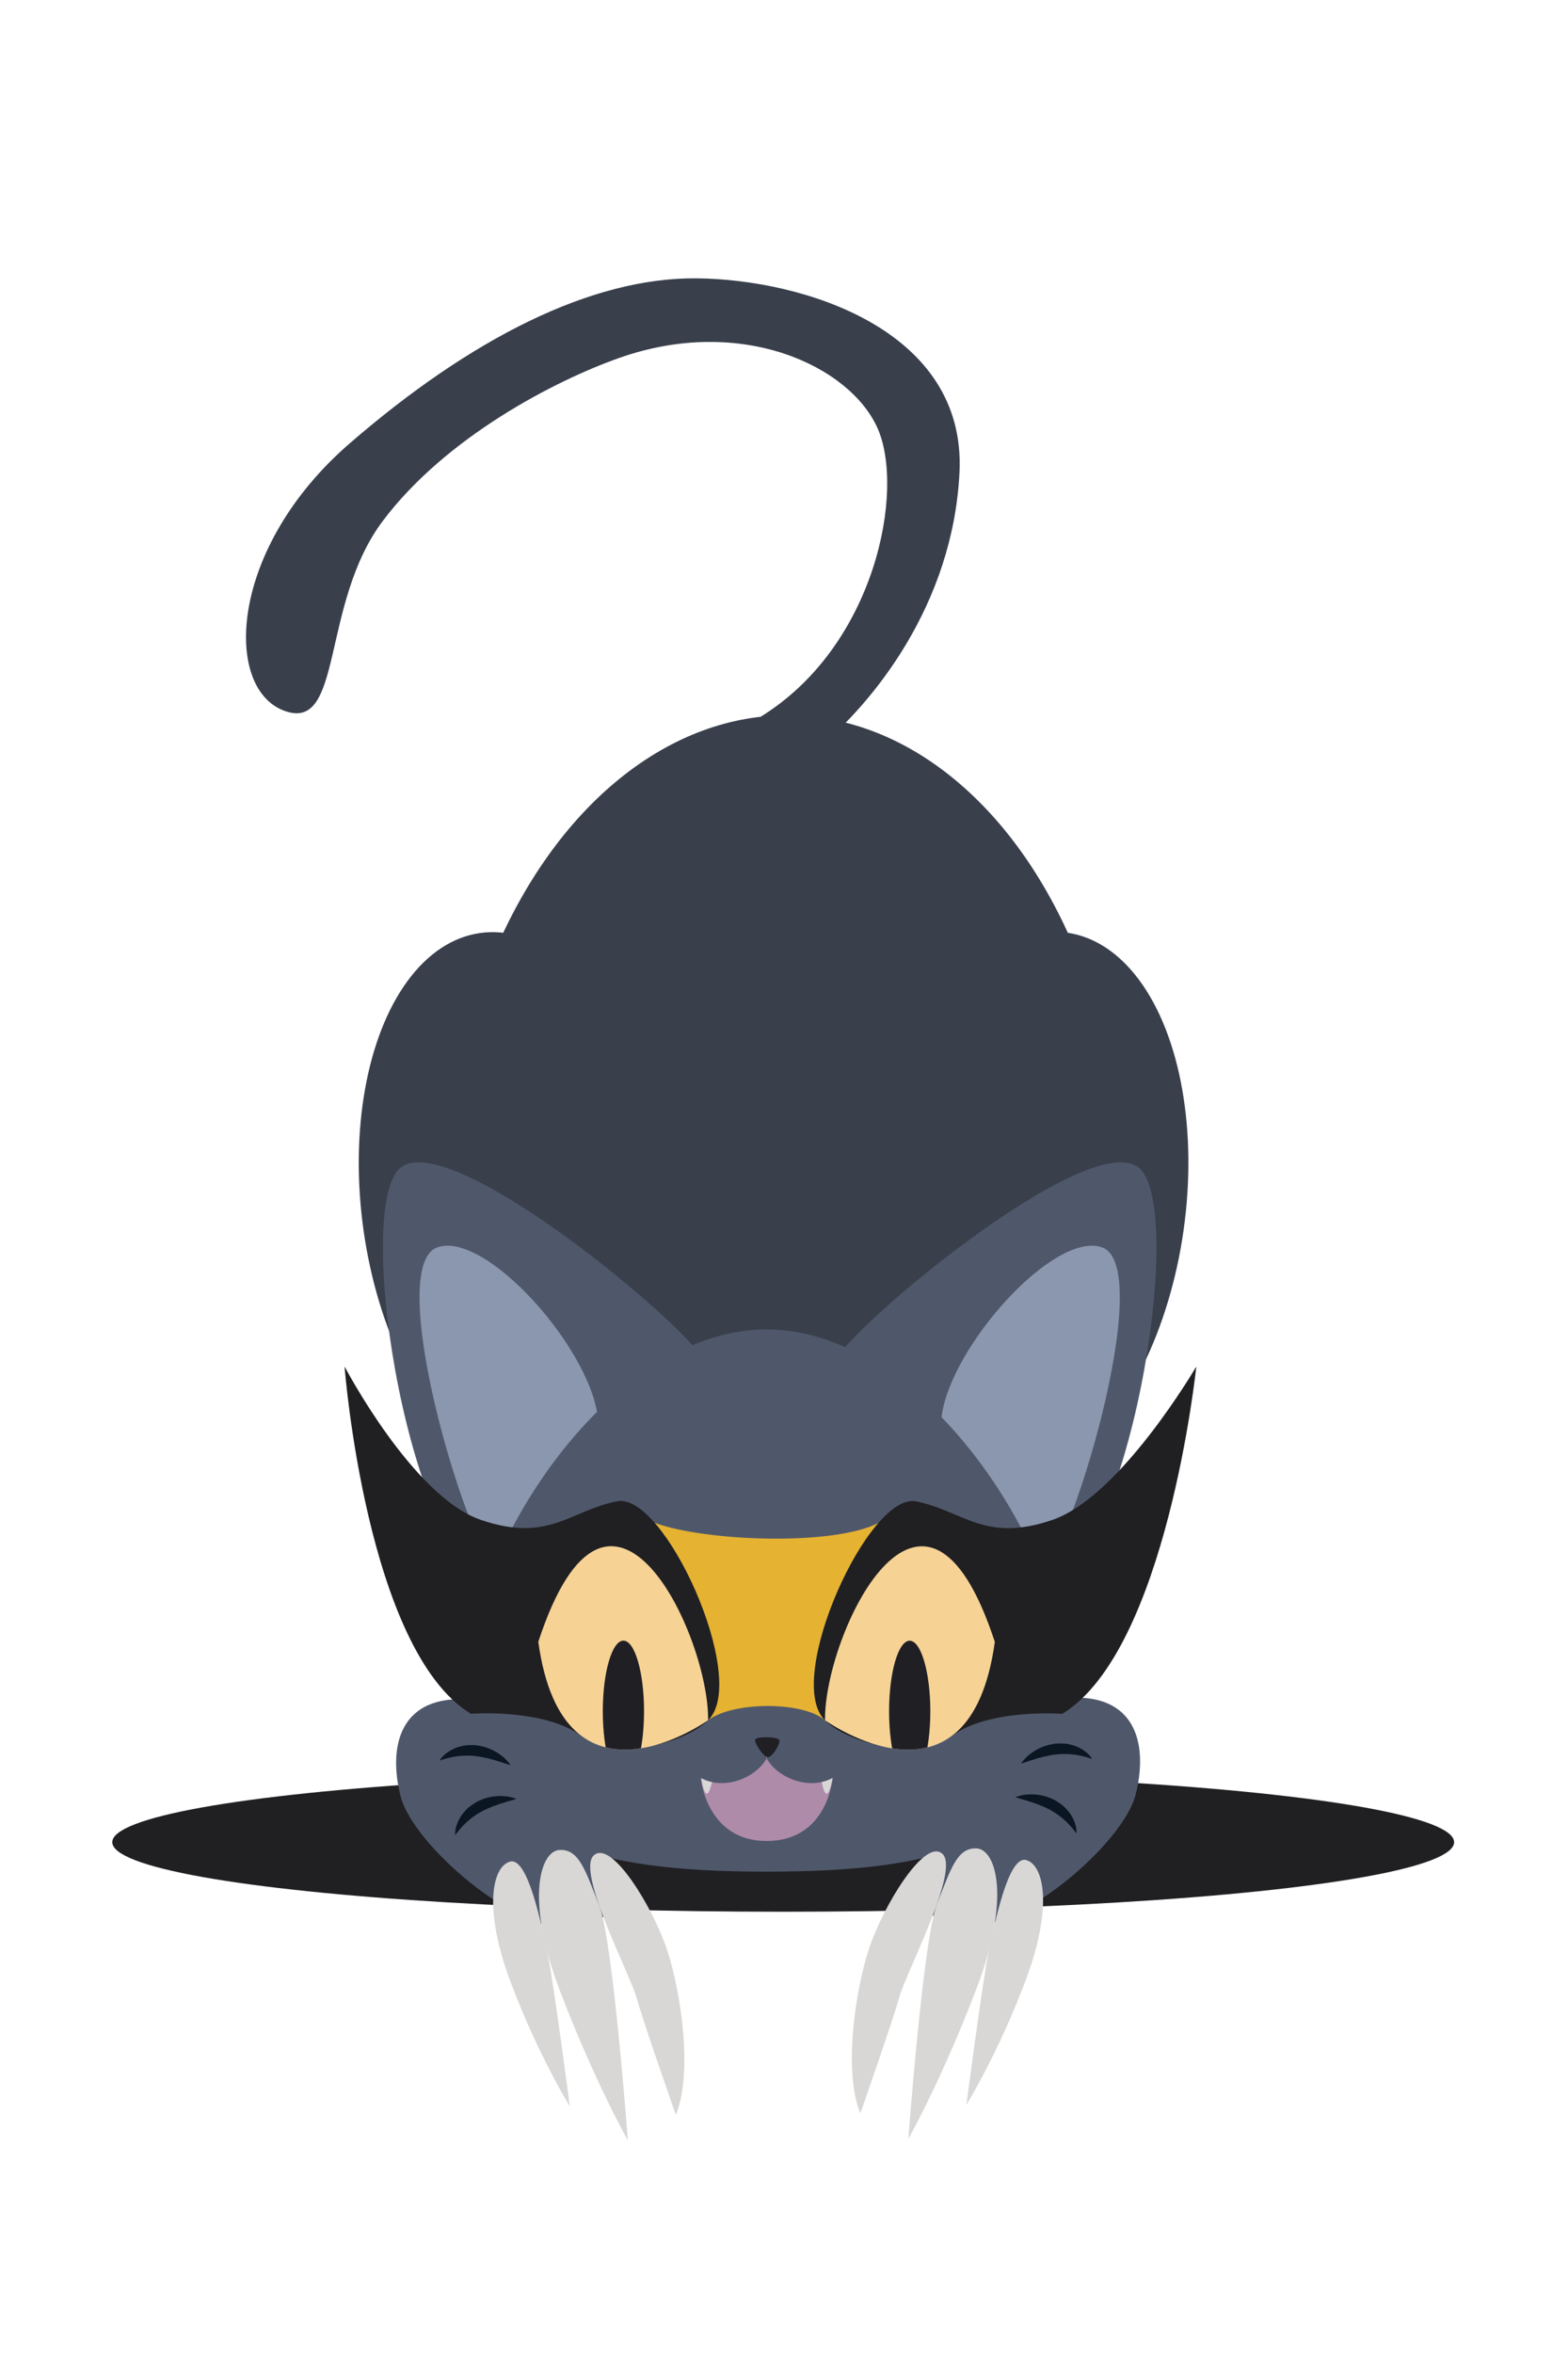 <?xml version="1.0" encoding="utf-8"?>
<!-- Generator: Adobe Illustrator 16.0.0, SVG Export Plug-In . SVG Version: 6.00 Build 0)  -->
<!DOCTYPE svg PUBLIC "-//W3C//DTD SVG 1.1//EN" "http://www.w3.org/Graphics/SVG/1.1/DTD/svg11.dtd">
<svg version="1.1" id="Layer_1" xmlns="http://www.w3.org/2000/svg" xmlns:xlink="http://www.w3.org/1999/xlink" x="0px" y="0px"
	 width="144px" height="216px" viewBox="0 0 144 216" enable-background="new 0 0 144 216" xml:space="preserve">
<g display="none">
	<path display="inline" fill="none" stroke="#EB008B" stroke-width="20" stroke-miterlimit="10" d="M105.227,124.809
		C104.651,128.208,106.242,121.641,105.227,124.809c3.931-4.175,4.638,0.536,4.638,0.536s-2.347,22.57-10.431,30.409
		c4.77,0.31,5.74,4.122,5.086,7.835c17.428,1.126,29.021,3.131,29.021,5.418c0,2.65-15.577,4.922-37.762,5.891
		c-0.081,1.737-0.541,3.983-1.552,6.699c-2.488,6.683-5.475,11.519-5.475,11.519s-3.944,3.129-5.332,3.129s-4.41-2.347-4.41-2.347
		c-1.563-3.767-15.377-3.626-16.943,0.142c0,0-2.844,2.348-4.408,2.348c-1.563,0-5.331-3.129-5.331-3.129s-2.987-4.836-5.475-11.52
		c-1.066-2.859-1.52-5.198-1.562-6.971c-20.692-1.031-34.98-3.223-34.98-5.761c0-2.163,10.378-4.075,26.258-5.229
		c-0.665-3.697,0.271-7.507,4.957-7.871l-0.003-0.014c-8.129-7.703-9.881-30.556-9.881-30.556s0.062-7.536,4.082-3.286l0,0
		c-1.4-4.196,0.594,4.467,0,0l-0.004-0.004c-1.06-2.802-1.863-5.909-2.329-9.214c-1.974-13.969,2.818-26.197,10.704-27.312
		c0.705-0.099,1.41-0.105,2.112-0.027l-0.005-0.001c5.188-10.943,13.584-18.467,23.168-19.732l0.467-0.055
		c10.592-6.518,13.305-20.847,10.737-26.534c-2.565-5.69-12.515-10.383-23.749-6.4c-5.897,2.091-15.87,7.251-21.658,14.931
		c-5.79,7.681-3.577,19.555-9.123,17.422c-5.548-2.132-5.014-14.932,6.078-24.53c11.092-9.6,22.185-15.252,31.89-15.146
		c9.707,0.107,24.745,4.692,24.104,17.812c-0.497,10.176-5.742,18.172-10.46,22.988l0,0c8.525,2.147,15.799,9.296,20.371,19.268
		l-0.002,0.006c7.886,1.114,12.679,13.343,10.704,27.312c-0.617,4.365-1.821,8.384-3.427,11.814"/>
	<path display="inline" fill="none" stroke="#FFFFFF" stroke-width="15" stroke-miterlimit="10" d="M105.227,124.809
		C104.651,128.208,106.242,121.641,105.227,124.809c3.931-4.175,4.638,0.536,4.638,0.536s-2.347,22.57-10.431,30.409
		c4.77,0.31,5.74,4.122,5.086,7.835c17.428,1.126,29.021,3.131,29.021,5.418c0,2.65-15.577,4.922-37.762,5.891
		c-0.081,1.737-0.541,3.983-1.552,6.699c-2.488,6.683-5.475,11.519-5.475,11.519s-3.944,3.129-5.332,3.129s-4.41-2.347-4.41-2.347
		c-1.563-3.767-15.377-3.626-16.943,0.142c0,0-2.844,2.348-4.408,2.348c-1.563,0-5.331-3.129-5.331-3.129s-2.987-4.836-5.475-11.52
		c-1.066-2.859-1.52-5.198-1.562-6.971c-20.692-1.031-34.98-3.223-34.98-5.761c0-2.163,10.378-4.075,26.258-5.229
		c-0.665-3.697,0.271-7.507,4.957-7.871l-0.003-0.014c-8.129-7.703-9.881-30.556-9.881-30.556s0.062-7.536,4.082-3.286l0,0
		c-1.4-4.196,0.594,4.467,0,0l-0.004-0.004c-1.06-2.802-1.863-5.909-2.329-9.214c-1.974-13.969,2.818-26.197,10.704-27.312
		c0.705-0.099,1.41-0.105,2.112-0.027l-0.005-0.001c5.188-10.943,13.584-18.467,23.168-19.732l0.467-0.055
		c10.592-6.518,13.305-20.847,10.737-26.534c-2.565-5.69-12.515-10.383-23.749-6.4c-5.897,2.091-15.87,7.251-21.658,14.931
		c-5.79,7.681-3.577,19.555-9.123,17.422c-5.548-2.132-5.014-14.932,6.078-24.53c11.092-9.6,22.185-15.252,31.89-15.146
		c9.707,0.107,24.745,4.692,24.104,17.812c-0.497,10.176-5.742,18.172-10.46,22.988l0,0c8.525,2.147,15.799,9.296,20.371,19.268
		l-0.002,0.006c7.886,1.114,12.679,13.343,10.704,27.312c-0.617,4.365-1.821,8.384-3.427,11.814"/>
	<path display="inline" fill="#FFFFFF" d="M105.227,124.809C104.651,128.208,106.242,121.641,105.227,124.809
		c3.931-4.175,4.638,0.536,4.638,0.536s-2.347,22.57-10.431,30.409c4.77,0.31,5.74,4.122,5.086,7.835
		c17.428,1.126,29.021,3.131,29.021,5.418c0,2.65-15.577,4.922-37.762,5.891c-0.081,1.737-0.541,3.983-1.552,6.699
		c-2.488,6.683-5.475,11.519-5.475,11.519s-3.944,3.129-5.332,3.129s-4.41-2.347-4.41-2.347c-1.563-3.767-15.377-3.626-16.943,0.142
		c0,0-2.844,2.348-4.408,2.348c-1.563,0-5.331-3.129-5.331-3.129s-2.987-4.836-5.475-11.52c-1.066-2.859-1.52-5.198-1.562-6.971
		c-20.692-1.031-34.98-3.223-34.98-5.761c0-2.163,10.378-4.075,26.258-5.229c-0.665-3.697,0.271-7.507,4.957-7.871l-0.003-0.014
		c-8.129-7.703-9.881-30.556-9.881-30.556s0.062-7.536,4.082-3.286l0,0c-1.4-4.196,0.594,4.467,0,0l-0.004-0.004
		c-1.06-2.802-1.863-5.909-2.329-9.214c-1.974-13.969,2.818-26.197,10.704-27.312c0.705-0.099,1.41-0.105,2.112-0.027l-0.005-0.001
		c5.188-10.943,13.584-18.467,23.168-19.732l0.467-0.055c10.592-6.518,13.305-20.847,10.737-26.534
		c-2.565-5.69-12.515-10.383-23.749-6.4c-5.897,2.091-15.87,7.251-21.658,14.931c-5.79,7.681-3.577,19.555-9.123,17.422
		c-5.548-2.132-5.014-14.932,6.078-24.53c11.092-9.6,22.185-15.252,31.89-15.146c9.707,0.107,24.745,4.692,24.104,17.812
		c-0.497,10.176-5.742,18.172-10.46,22.988l0,0c8.525,2.147,15.799,9.296,20.371,19.268l-0.002,0.006
		c7.886,1.114,12.679,13.343,10.704,27.312c-0.617,4.365-1.821,8.384-3.427,11.814"/>
</g>
<g>
	<ellipse fill="#202023" cx="71.926" cy="169.108" rx="61.615" ry="6.385"/>
	
		<ellipse transform="matrix(-0.99 0.14 -0.14 -0.99 110.387 214.075)" fill="#39404C" cx="47.67" cy="110.917" rx="14.421" ry="25.547"/>
	
		<ellipse transform="matrix(1 0.014 -0.014 1 1.582 -1.012)" fill="#39404C" cx="71.926" cy="110.741" rx="31.212" ry="45.071"/>
	
		<ellipse transform="matrix(0.99 0.14 -0.14 0.99 16.442 -12.121)" fill="#39404C" cx="94.451" cy="110.917" rx="14.421" ry="25.547"/>
	<path fill="#39404C" d="M69.838,65.807C80.43,59.29,83.143,44.96,80.575,39.272c-2.565-5.69-12.515-10.383-23.749-6.4
		c-5.897,2.09-15.87,7.253-21.658,14.932c-5.79,7.68-3.577,19.554-9.123,17.42c-5.548-2.132-5.014-14.93,6.078-24.53
		c11.092-9.598,22.185-15.251,31.89-15.144c9.707,0.105,24.745,4.692,24.104,17.811c-0.595,12.172-7.982,21.224-13.135,25.447"/>
	<g>
		<path fill="#4F586B" d="M77.624,123.665c4.374-5.04,22.434-19.546,26.843-16.56c4.408,2.987-0.07,33.586-8.07,39.191"/>
		<path fill="#8B97AF" d="M86.466,130.092c0.795-6.488,10.344-17.112,14.73-15.59c5.12,1.776-3.098,29.087-6.099,30.541"/>
	</g>
	<g>
		<path fill="#4F586B" d="M63.744,123.665c-4.374-5.04-22.436-19.546-26.844-16.56c-4.407,2.987,0.071,33.586,8.071,39.191"/>
		<path fill="#8B97AF" d="M54.902,130.092c-0.795-6.488-10.345-17.112-14.73-15.59c-5.12,1.776,3.099,29.087,6.1,30.541"/>
	</g>
	<g>
		<defs>
			<path id="SVGID_11_" d="M70.406,171.813c-16.049,0-25.852-2.728-27.489-14.7c-1.66-12.143,12.083-35.074,27.489-35.074
				c15.408,0,29.153,22.932,27.492,35.074C96.236,169.251,86.115,171.813,70.406,171.813z"/>
		</defs>
		<use xlink:href="#SVGID_11_"  overflow="visible" fill="#4F586B"/>
		<clipPath id="SVGID_12_">
			<use xlink:href="#SVGID_11_"  overflow="visible"/>
		</clipPath>
		<path clip-path="url(#SVGID_12_)" fill="#E5B232" d="M65.027,157.912c2.323-1.741,8.721-1.741,10.741,0.005
			c1.252,1.524,5.944-8.857,5.944-8.857s3.114-11.382-1.049-9.251s-15.902,1.692-20.54-0.017c-4.641-1.709-4.436,8.556-4.436,8.556"
			/>
	</g>
	<g>
		<path fill="#4F586B" d="M97.601,155.894c6.913-0.677,7.838,4.438,6.681,8.882c-1.155,4.446-10.641,12.672-16.191,12.227
			c-5.552-0.444-5.089-11.337,7.17-12.67"/>
		<path fill="#D8D7D6" d="M79.011,193.998c-1.563-3.768-0.496-11.163,0.784-15.074c1.279-3.91,5.118-10.239,6.754-8.746
			c1.635,1.494-3.334,10.886-3.959,13.154C81.964,185.601,79.011,193.998,79.011,193.998z"/>
		<path fill="#D8D7D6" d="M89.679,169.679c1.775,0.072,3.202,4.48,0,12.871c-3.201,8.392-6.258,13.795-6.258,13.795
			s1.361-18.362,2.636-21.589C87.332,171.528,87.903,169.606,89.679,169.679z"/>
		<path fill="#D8D7D6" d="M94.228,170.748c1.636,0.426,2.489,4.266,0,10.949c-2.488,6.684-5.475,11.519-5.475,11.519
			s1.511-11.616,2.055-14.118C91.35,176.594,92.593,170.32,94.228,170.748z"/>
	</g>
	<g>
		<path fill="#4F586B" d="M43.479,156.037c-6.913-0.679-7.837,4.435-6.682,8.88c1.155,4.447,10.64,12.672,16.193,12.228
			c5.552-0.445,5.089-11.337-7.171-12.672"/>
		<path fill="#D8D7D6" d="M62.067,194.141c1.566-3.768,0.499-11.163-0.78-15.074c-1.28-3.91-5.121-10.24-6.755-8.746
			c-1.637,1.493,3.334,10.887,3.958,13.154C59.115,185.744,62.067,194.141,62.067,194.141z"/>
		<path fill="#D8D7D6" d="M51.401,169.82c-1.775,0.073-3.201,4.481,0,12.873c3.202,8.391,6.258,13.794,6.258,13.794
			s-1.361-18.362-2.636-21.588C53.749,171.672,53.176,169.748,51.401,169.82z"/>
		<path fill="#D8D7D6" d="M46.854,170.89c-1.638,0.425-2.491,4.267,0,10.95c2.487,6.684,5.475,11.518,5.475,11.518
			s-1.513-11.616-2.055-14.118C49.73,176.736,48.487,170.462,46.854,170.89z"/>
	</g>
	<path fill="#202023" d="M75.697,157.847c-3.667-3.812,4.084-20.88,8.42-20.027c4.341,0.854,6.276,3.839,12.526,1.706
		c6.251-2.132,13.221-14.079,13.221-14.079s-2.704,26.002-12.304,31.882c0,0-6.603-0.519-10.129,2.002
		C84.249,161.604,77.874,160.11,75.697,157.847z"/>
	<g>
		<defs>
			<path id="SVGID_13_" d="M75.769,157.918c-0.111-7.75,9.036-27.235,15.592-7.195C89.055,167.438,75.769,157.918,75.769,157.918z"
				/>
		</defs>
		<use xlink:href="#SVGID_13_"  overflow="visible" fill="#F6D294"/>
		<clipPath id="SVGID_14_">
			<use xlink:href="#SVGID_13_"  overflow="visible"/>
		</clipPath>
		<path clip-path="url(#SVGID_14_)" fill="#201F24" d="M81.651,157.097c0,3.581,0.847,6.481,1.892,6.481
			c1.044,0,1.894-2.9,1.894-6.481c0-3.579-0.85-6.482-1.894-6.482C82.498,150.614,81.651,153.518,81.651,157.097z"/>
	</g>
	<g>
		<g>
			<path id="SVGID_1_" fill="#AF8BAA" d="M70.467,161.305c-0.971,1.907-3.966,3.096-6.116,1.907c0,0,0.519,5.821,6.104,5.786
				c5.586-0.034,6.011-5.786,6.011-5.786c-2.151,1.188-5.147,0-6.119-1.907"/>
		</g>
		<g>
			<g>
				<defs>
					<path id="SVGID_15_" d="M70.467,161.305c-0.971,1.907-3.966,3.096-6.116,1.907c0,0,0.519,5.821,6.104,5.786
						c5.586-0.034,6.011-5.786,6.011-5.786c-2.151,1.188-5.147,0-6.119-1.907"/>
				</defs>
				<clipPath id="SVGID_16_">
					<use xlink:href="#SVGID_15_"  overflow="visible"/>
				</clipPath>
				<path clip-path="url(#SVGID_16_)" fill="#D8D7D6" d="M75.421,163.264c0,0,0.159,1.248,0.458,1.379
					c0.299,0.135,0.583-1.396,0.583-1.396"/>
			</g>
		</g>
		<g>
			<g>
				<defs>
					<path id="SVGID_17_" d="M70.467,161.305c-0.971,1.907-3.966,3.096-6.116,1.907c0,0,0.519,5.821,6.104,5.786
						c5.586-0.034,6.011-5.786,6.011-5.786c-2.151,1.188-5.147,0-6.119-1.907"/>
				</defs>
				<clipPath id="SVGID_18_">
					<use xlink:href="#SVGID_17_"  overflow="visible"/>
				</clipPath>
				<path clip-path="url(#SVGID_18_)" fill="#D8D7D6" d="M64.421,163.264c0,0,0.158,1.248,0.458,1.379
					c0.297,0.135,0.585-1.396,0.585-1.396"/>
			</g>
		</g>
		<path fill="#201F24" d="M70.49,161.303c0.406,0.051,1.175-1.188,1.094-1.545c-0.08-0.354-2.13-0.377-2.232-0.074
			C69.251,159.986,70.087,161.252,70.49,161.303z"/>
	</g>
	<path fill="#202023" d="M65.098,157.841c3.668-3.813-4.081-20.882-8.42-20.03c-4.339,0.854-6.277,3.842-12.526,1.708
		c-6.25-2.135-12.509-14.08-12.509-14.08s1.993,26.003,11.593,31.883c0,0,6.603-0.519,10.13,2.002
		C56.547,161.599,62.922,160.103,65.098,157.841z"/>
	<g>
		<defs>
			<path id="SVGID_19_" d="M65.027,157.912c0.11-7.751-9.035-27.236-15.591-7.197C51.741,167.432,65.027,157.912,65.027,157.912z"/>
		</defs>
		<use xlink:href="#SVGID_19_"  overflow="visible" fill="#F6D294"/>
		<clipPath id="SVGID_20_">
			<use xlink:href="#SVGID_19_"  overflow="visible"/>
		</clipPath>
		<path clip-path="url(#SVGID_20_)" fill="#201F24" d="M59.146,157.09c0,3.581-0.848,6.48-1.894,6.48
			c-1.045,0-1.893-2.899-1.893-6.48c0-3.58,0.848-6.483,1.893-6.483C58.298,150.606,59.146,153.51,59.146,157.09z"/>
	</g>
	<g>
		<path fill="#0B1623" d="M46.903,162.031c0,0-0.115-0.024-0.308-0.081c-0.192-0.047-0.462-0.172-0.772-0.248
			c-0.154-0.044-0.318-0.092-0.483-0.152c-0.177-0.042-0.362-0.081-0.545-0.141c-0.377-0.084-0.77-0.167-1.167-0.207
			c-0.788-0.085-1.586-0.019-2.203,0.118c-0.615,0.132-1.057,0.298-1.057,0.298s0.225-0.434,0.829-0.824
			c0.296-0.196,0.681-0.384,1.123-0.483c0.439-0.126,0.93-0.129,1.412-0.102c0.478,0.068,0.944,0.187,1.35,0.37
			c0.402,0.181,0.755,0.399,1.027,0.628c0.291,0.203,0.452,0.431,0.593,0.577C46.833,161.937,46.903,162.031,46.903,162.031z"/>
	</g>
	<g>
		<path fill="#0B1623" d="M47.433,165.121c0,0-0.109,0.045-0.3,0.106c-0.186,0.069-0.479,0.118-0.778,0.229
			c-0.153,0.051-0.314,0.103-0.485,0.146c-0.17,0.064-0.346,0.137-0.53,0.19c-0.358,0.143-0.729,0.295-1.08,0.486
			c-0.699,0.373-1.32,0.878-1.753,1.34c-0.434,0.456-0.704,0.842-0.704,0.842s-0.06-0.485,0.219-1.148
			c0.135-0.329,0.347-0.701,0.655-1.033c0.292-0.352,0.695-0.631,1.109-0.88c0.434-0.213,0.886-0.379,1.324-0.454
			c0.434-0.077,0.85-0.096,1.203-0.06c0.354,0.004,0.616,0.102,0.814,0.143C47.321,165.082,47.433,165.121,47.433,165.121z"/>
	</g>
	<g>
		<path fill="#0B1623" d="M93.76,161.88c0,0,0.07-0.095,0.201-0.247c0.141-0.146,0.302-0.375,0.593-0.577
			c0.272-0.229,0.626-0.448,1.028-0.628c0.404-0.185,0.871-0.302,1.35-0.371c0.482-0.027,0.974-0.023,1.413,0.103
			c0.441,0.1,0.826,0.288,1.123,0.484c0.604,0.391,0.828,0.825,0.828,0.825s-0.441-0.166-1.057-0.299
			c-0.617-0.137-1.415-0.204-2.204-0.119c-0.396,0.039-0.789,0.122-1.166,0.207c-0.183,0.059-0.368,0.098-0.545,0.141
			c-0.166,0.061-0.329,0.107-0.484,0.152c-0.311,0.076-0.58,0.201-0.772,0.248C93.875,161.855,93.76,161.88,93.76,161.88z"/>
	</g>
	<g>
		<path fill="#0B1623" d="M93.232,164.967c0,0,0.111-0.039,0.306-0.092c0.198-0.041,0.46-0.139,0.814-0.143
			c0.354-0.035,0.769-0.018,1.203,0.061c0.438,0.075,0.89,0.241,1.324,0.454c0.413,0.249,0.817,0.528,1.109,0.88
			c0.309,0.332,0.52,0.704,0.654,1.033c0.278,0.663,0.219,1.148,0.219,1.148s-0.271-0.386-0.704-0.842
			c-0.433-0.462-1.054-0.967-1.753-1.34c-0.35-0.191-0.721-0.345-1.08-0.486c-0.185-0.055-0.359-0.127-0.529-0.191
			c-0.171-0.043-0.333-0.096-0.485-0.146c-0.3-0.111-0.593-0.16-0.778-0.229C93.342,165.012,93.232,164.967,93.232,164.967z"/>
	</g>
</g>
</svg>
